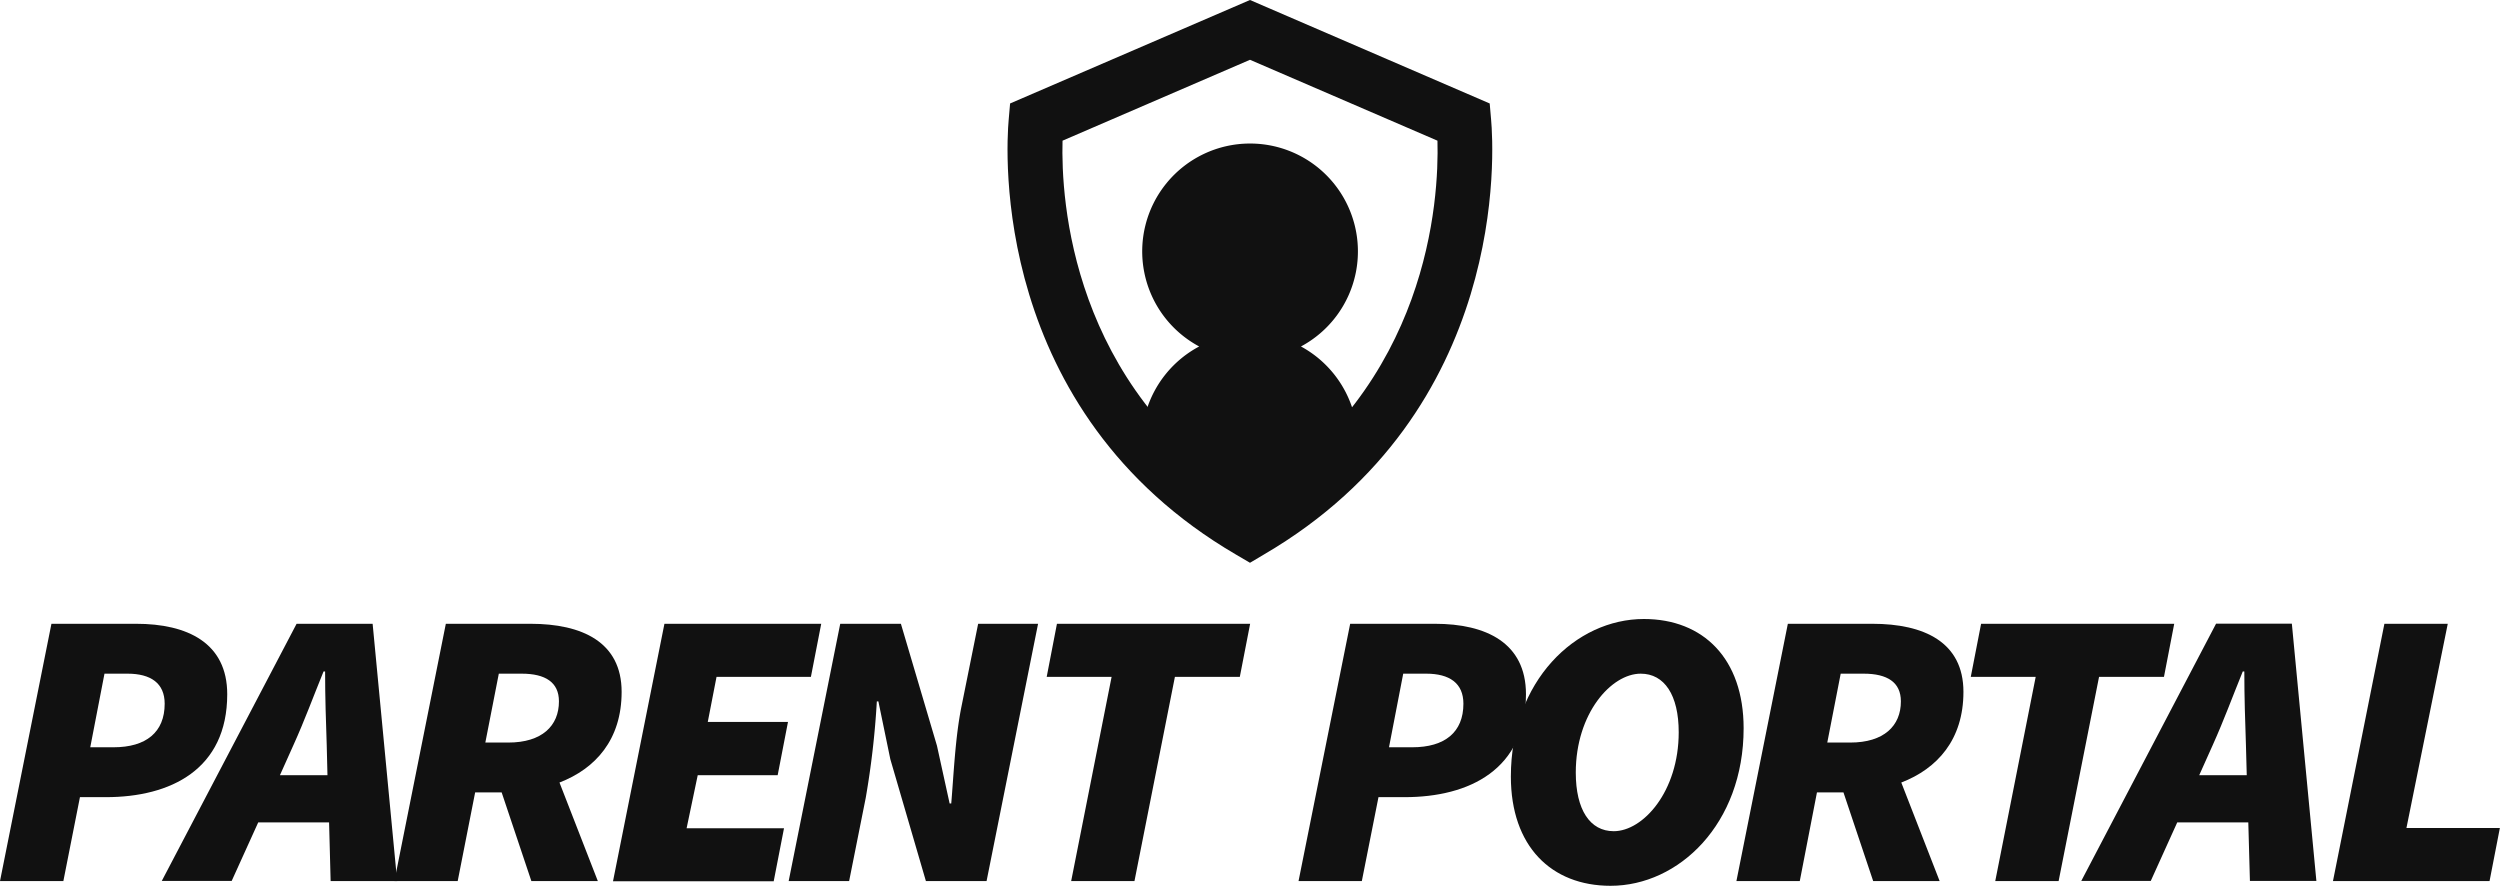 <svg xmlns="http://www.w3.org/2000/svg" viewBox="0 0 370.88 131.41"><defs><style>.cls-1{fill:#111;}</style></defs><g id="Layer_2" data-name="Layer 2"><g id="Layer_1-2" data-name="Layer 1"><path class="cls-1" d="M7.63,92.54H20.2c7.58,0,13.51,2.82,13.51,10.45,0,11.16-8.4,15.27-18,15.27H11.86L9.4,130.71H0Zm9.22,18.32c4.82,0,7.58-2.23,7.58-6.46,0-3.05-2.06-4.46-5.52-4.46H15.5l-2.11,10.92Z"/><path class="cls-1" d="M48.82,122H38.31l-3.94,8.69H24L44,92.54H55.28l3.64,38.17H49.05Zm-.24-7-.11-4.46c-.12-3.64-.24-7.05-.24-10.93H48c-1.53,3.76-2.82,7.29-4.47,10.93l-2,4.46Z"/><path class="cls-1" d="M78.71,92.54c7.63,0,13.51,2.7,13.51,10.1,0,7.1-3.88,11.39-9.22,13.45l5.69,14.62H78.83l-4.41-13.16H70.49L67.9,130.71H58.51l7.63-38.17ZM72,110.16h3.4c5,0,7.52-2.47,7.52-6.11,0-2.82-2-4.11-5.52-4.11H74Z"/><path class="cls-1" d="M98.57,92.54h23.26l-1.53,7.87h-14L105,107.1H116.9L115.37,115H103.51l-1.65,7.87h14.45l-1.53,7.87H90.94Z"/><path class="cls-1" d="M124.65,92.54h9L139,110.63l1.88,8.57h.24c.35-4.11.59-9.87,1.53-14.45l2.46-12.21H154l-7.64,38.17h-9l-5.28-18.09-1.77-8.57h-.23a124.22,124.22,0,0,1-1.65,14.33l-2.46,12.33H117Z"/><path class="cls-1" d="M164.91,100.41h-9.63l1.52-7.87h28.66l-1.53,7.87H174.3l-6,30.3h-9.39Z"/><path class="cls-1" d="M200.3,92.54h12.57c7.58,0,13.51,2.82,13.51,10.45,0,11.16-8.4,15.27-18,15.27h-3.88l-2.47,12.45h-9.39Zm9.22,18.32c4.82,0,7.58-2.23,7.58-6.46,0-3.05-2.06-4.46-5.52-4.46h-3.41l-2.11,10.92Z"/><path class="cls-1" d="M224.14,115.21c0-14.22,9.63-23.38,19.73-23.38,8.81,0,14.8,5.88,14.8,16.21,0,14.21-9.63,23.37-19.74,23.37C230.13,131.41,224.14,125.54,224.14,115.21Zm9.63-.59c0,5.52,2.11,8.69,5.63,8.69,4.35,0,9.64-5.87,9.64-14.68,0-5.52-2.12-8.69-5.64-8.69C239.05,99.94,233.77,105.81,233.77,114.62Z"/><path class="cls-1" d="M277.77,92.54c7.64,0,13.51,2.7,13.51,10.1,0,7.1-3.88,11.39-9.22,13.45l5.69,14.62h-9.86l-4.41-13.16h-3.93L267,130.71h-9.4l7.63-38.17Zm-6.69,17.62h3.4c5,0,7.52-2.47,7.52-6.11,0-2.82-2-4.11-5.52-4.11h-3.41Z"/><path class="cls-1" d="M302,100.41h-9.63l1.53-7.87h28.65l-1.52,7.87h-9.63l-6,30.3h-9.4Z"/><path class="cls-1" d="M333.54,122H323l-3.93,8.69H308.76l20-38.17H340l3.64,38.17h-9.86Zm-.23-7-.12-4.46c-.12-3.64-.24-7.05-.24-10.93h-.23c-1.53,3.76-2.82,7.29-4.46,10.93l-2,4.46Z"/><path class="cls-1" d="M353.73,92.54h9.4L357,122.84h13.86l-1.53,7.87H346.1Z"/><path class="cls-1" d="M185.44,83.49l-2.05-1.2c-36.5-21.3-34.14-60.16-33.75-64.52l.21-2.42L185.44,0,221,15.35l.21,2.42c.39,4.36,2.75,43.22-33.75,64.52ZM157.63,20.87c-.24,8.73,1.25,36.33,27.81,53.14C212,57.2,213.49,29.6,213.25,20.87l-27.81-12Z"/><path class="cls-1" d="M193,51.4a16,16,0,1,0-15.1,0A16.08,16.08,0,0,0,170,61.14l15.4,15.6,15.4-15.6A16.08,16.08,0,0,0,193,51.4Z"/></g></g></svg>